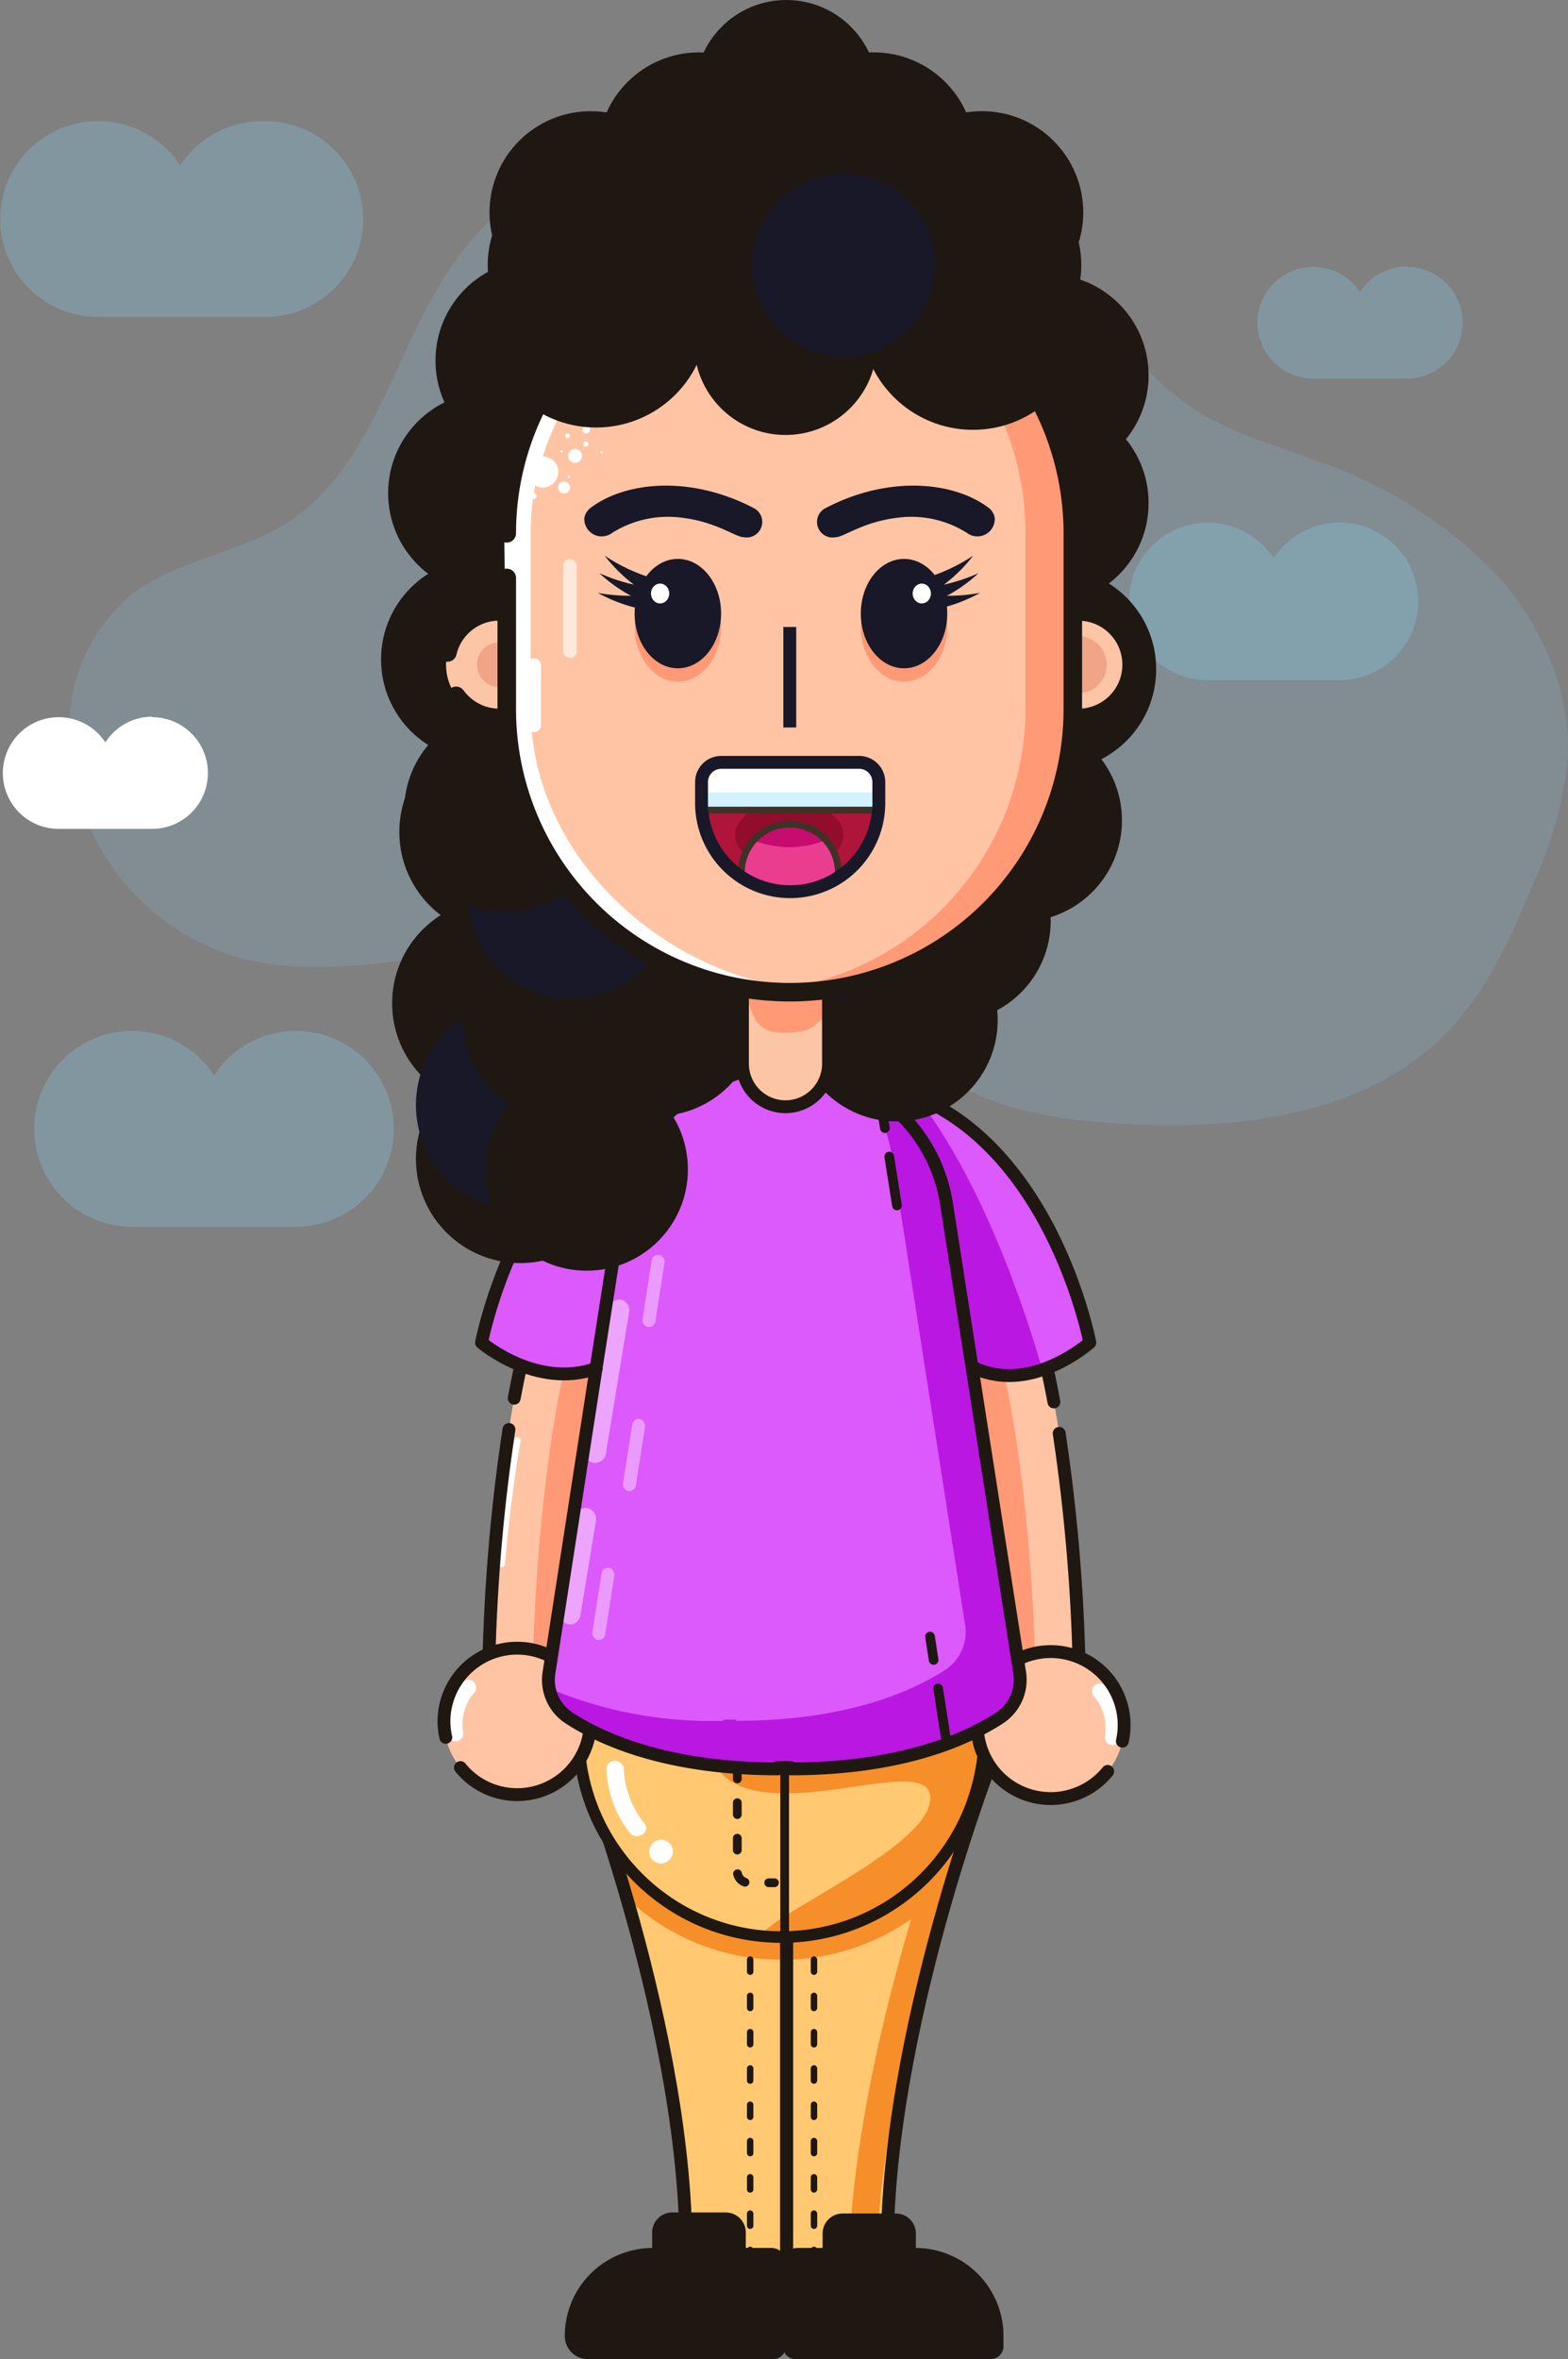 <svg xmlns="http://www.w3.org/2000/svg" viewBox="0 0 121.88 183.32"><rect x="0" y="0" width="121.88" height="183.32" fill="#808080" stroke="none"/><defs><style>.cls-1{fill:#ffc871;}.cls-2{fill:#f68e2a;}.cls-10,.cls-16,.cls-17,.cls-22,.cls-23,.cls-28,.cls-29,.cls-3,.cls-33,.cls-5,.cls-6,.cls-7,.cls-9{fill:none;}.cls-10,.cls-22,.cls-28,.cls-3,.cls-5,.cls-6,.cls-7,.cls-9{stroke:#1f1712;}.cls-10,.cls-16,.cls-17,.cls-22,.cls-23,.cls-28,.cls-3,.cls-5,.cls-6,.cls-7,.cls-9{stroke-linecap:round;stroke-linejoin:round;}.cls-4{fill:#1f1712;}.cls-17,.cls-5,.cls-6{stroke-width:0.5px;}.cls-6{stroke-dasharray:0.94 1.88;}.cls-7{stroke-width:0.9px;}.cls-21,.cls-24,.cls-8{fill:#fff;}.cls-10,.cls-9{stroke-width:0.68px;}.cls-10{stroke-dasharray:0.92 1.84;}.cls-11{opacity:0.15;}.cls-12,.cls-13{fill:#88d9fc;}.cls-13{opacity:0.25;}.cls-14{fill:#ffc4a4;}.cls-15{fill:#ff9976;}.cls-16,.cls-17,.cls-23{stroke:#fff;}.cls-16{stroke-width:1.2px;}.cls-18{fill:#dc59fc;}.cls-19{fill:#ba17e2;}.cls-20{fill:#eda4ff;}.cls-21,.cls-31{opacity:0.4;}.cls-22{stroke-width:0.75px;}.cls-23{stroke-width:2px;}.cls-24{opacity:0.55;isolation:isolate;}.cls-25{fill:#181828;}.cls-26{fill:#fcc6a6;}.cls-27{fill:#e89176;opacity:0.62;}.cls-28{stroke-width:1.44px;}.cls-29{stroke:#181828;}.cls-29,.cls-33{stroke-miterlimit:10;}.cls-30{fill:#af143b;}.cls-31{fill:#670118;}.cls-32{fill:#d2f2ff;}.cls-33{stroke:#403126;stroke-width:0.53px;}.cls-34{fill:#ea3d90;}.cls-35{fill:#c60c6e;}.cls-36{fill:#ffe8dc;}</style></defs><title>Asset 18</title><g id="Layer_2" data-name="Layer 2"><g id="Layer_1-2" data-name="Layer 1"><path class="cls-1" d="M45.37,137.27s8.76,22.78,7.88,40h7.89v-37.1l-14.6-2.92Z"/><path class="cls-1" d="M76.92,137.27s-8.77,22.78-7.89,40H61.14v-37.1l14.61-2.92Z"/><path class="cls-2" d="M68.15,179.92H66c-.83-16.26,6.92-37.45,7.81-39.8l1.1-.22H76S67.27,162.68,68.15,179.92Z"/><path class="cls-2" d="M75,142.84c-.34,1-.71,2.22-1.1,3.52h0a17.44,17.44,0,0,1-12.91,5.92h-.2A17.41,17.41,0,0,1,48.24,147c-.35-1.16-.68-2.25-1-3.23a17.47,17.47,0,0,0,13.49,6.36h.2A17.43,17.43,0,0,0,75,142.84Z"/><path class="cls-3" d="M45.37,137.27s8.76,22.78,7.88,40h7.89v-37.1l-14.6-2.92Z"/><path class="cls-3" d="M76.92,137.27s-8.77,22.78-7.89,40H61.14v-37.1l14.61-2.92Z"/><path class="cls-4" d="M44.9,174.68H59.26a1.8,1.8,0,0,1,1.8,1.8v0a6.84,6.84,0,0,1-6.84,6.84H45a1.13,1.13,0,0,1-1.13-1.13v-6.52A1,1,0,0,1,44.9,174.68Z" transform="translate(104.96 358) rotate(180)"/><path class="cls-4" d="M50.72,172H58a0,0,0,0,1,0,0v3.2a1.56,1.56,0,0,1-1.56,1.56H52.28a1.56,1.56,0,0,1-1.56-1.56V172a0,0,0,0,1,0,0Z" transform="translate(108.69 348.68) rotate(-180)"/><path class="cls-4" d="M62,174.68h9.19A6.84,6.84,0,0,1,78,181.52v.8a1,1,0,0,1-1,1H61.85a1,1,0,0,1-1-1v-6.52A1.13,1.13,0,0,1,62,174.68Z"/><path class="cls-4" d="M65.5,172h4.13a1.56,1.56,0,0,1,1.56,1.56v3.2a0,0,0,0,1,0,0H63.94a0,0,0,0,1,0,0v-3.2A1.56,1.56,0,0,1,65.5,172Z"/><line class="cls-5" x1="63.27" y1="175.33" x2="63.27" y2="174.83"/><line class="cls-6" x1="63.27" y1="172.95" x2="63.27" y2="151.29"/><line class="cls-5" x1="63.27" y1="150.34" x2="63.27" y2="149.84"/><line class="cls-5" x1="58.31" y1="175.33" x2="58.31" y2="174.83"/><line class="cls-6" x1="58.31" y1="172.95" x2="58.31" y2="151.29"/><line class="cls-5" x1="58.31" y1="150.34" x2="58.31" y2="149.84"/><circle class="cls-1" cx="60.74" cy="134.76" r="15.76"/><path class="cls-2" d="M72.25,140.2c1.14-4.84-13,2.43-16.61-2.92a35.91,35.91,0,0,0,4.32.24v-.09h.89v.09c7.81,0,12.39-2.11,14.62-3.56a3.47,3.47,0,0,0,.43-.35c0,.49.07,1,.07,1.49a15.76,15.76,0,0,1-15.43,15.76C54.43,151,71.19,144.67,72.25,140.2Z"/><circle class="cls-7" cx="60.74" cy="134.76" r="15.76"/><path class="cls-8" d="M47.13,137.39a8.64,8.64,0,0,0,1.8,5c.52.69,1.69,0,1.17-.68a7.47,7.47,0,0,1-1.62-4.29.68.68,0,0,0-1.35,0Z"/><circle class="cls-8" cx="51.38" cy="143.88" r="0.92"/><line class="cls-9" x1="60.2" y1="146.3" x2="59.75" y2="146.3"/><path class="cls-10" d="M57.91,146.26a.89.89,0,0,1-.6-.84v-6.27"/><line class="cls-9" x1="57.31" y1="138.23" x2="57.31" y2="137.77"/><line class="cls-9" x1="60.99" y1="150.6" x2="60.99" y2="137.17"/><g class="cls-11"><path class="cls-12" d="M51.62,78.15c-.84-2.83-4.15-4.07-7.08-4.36-8.9-.89-18.12,3.09-26.66.42A18.36,18.36,0,0,1,5.38,56.53a13.63,13.63,0,0,1,4.44-10c3.55-3,8.61-3.42,12.5-5.92,6.61-4.25,8.22-13,12.56-19.6,6.64-10,20-14.26,31.87-12.39a22.11,22.11,0,0,1,6.58,1.95C82,15,84.68,26.52,92.81,31.79c2.94,1.9,6.37,2.83,9.65,4.06a35.08,35.08,0,0,1,13.68,8.6c3.69,4,6.08,9.38,5.7,14.8a30.86,30.86,0,0,1-2.68,9.44c-1.68,4.11-3.54,8.26-6.62,11.46C106.15,86.78,96,87.9,86.78,87.29c-4.24-.28-8.59-.87-12.3-3s-6.68-6-6.62-10.2"/></g><path class="cls-13" d="M20.34,9.42A7.62,7.62,0,0,0,14,12.86,7.61,7.61,0,1,0,7.61,24.63H20.34a7.61,7.61,0,1,0,0-15.21Z"/><path class="cls-13" d="M109.35,20.7a4.36,4.36,0,0,0-3.64,2,4.34,4.34,0,1,0-3.63,6.72h7.27a4.34,4.34,0,1,0,0-8.68Z"/><path class="cls-8" d="M11.82,55.69a4.34,4.34,0,0,0-3.63,2,4.34,4.34,0,1,0-3.63,6.72h7.26a4.34,4.34,0,1,0,0-8.68Z"/><path class="cls-13" d="M104.16,40.61A6.12,6.12,0,0,0,99,43.38a6.12,6.12,0,1,0-5.11,9.47h10.23a6.12,6.12,0,1,0,0-12.24Z"/><path class="cls-13" d="M23,80.11a7.57,7.57,0,0,0-6.36,3.45,7.61,7.61,0,1,0-6.37,11.77H23a7.61,7.61,0,0,0,0-15.22Z"/><path class="cls-14" d="M81.2,105.45c2.53,10.91,2.68,24.06,2.68,24.06l-1.51,2.43-3.07.58-4.09-27.31Z"/><path class="cls-15" d="M77.79,105.55c2.53,10.91,2.68,24,2.68,24L79,132l-3.07.58L71.8,105.31Z"/><path class="cls-3" d="M82.33,111.38a143,143,0,0,1,1.55,18.13l-1.51,2.43-3.07.58"/><path class="cls-3" d="M81.2,105.45c.26,1.15.5,2.32.72,3.49"/><circle class="cls-14" cx="81.68" cy="134.06" r="5.7"/><path class="cls-16" d="M85.48,131.42a4.4,4.4,0,0,1,1,3.58"/><path class="cls-3" d="M87.24,135.3a5.71,5.71,0,1,0-1.14,2.35"/><path class="cls-14" d="M40.69,105.16C38.16,116.07,38,129.21,38,129.21l1.5,2.44,3.07.58,4.09-27.31Z"/><path class="cls-17" d="M39,121.52s.39-4.82,1.21-9.59"/><path class="cls-15" d="M44.1,105.26c-2.53,10.91-2.68,24-2.68,24l1.51,2.43,3.07.59L50.09,105Z"/><path class="cls-3" d="M39.56,111.08A141.93,141.93,0,0,0,38,129.21l1.5,2.44,3.07.58"/><path class="cls-3" d="M40.69,105.16c-.26,1.15-.5,2.31-.72,3.49"/><circle class="cls-14" cx="40.21" cy="133.76" r="5.7"/><path class="cls-16" d="M36.41,131.13a4.4,4.4,0,0,0-1,3.58"/><path class="cls-3" d="M34.65,135a5.59,5.59,0,0,1,.23-3.25,5.69,5.69,0,1,1,3.32,7.34,5.63,5.63,0,0,1-2.41-1.74"/><path class="cls-18" d="M73.57,93.53A12.4,12.4,0,0,0,66.11,84,32.28,32.28,0,0,0,61,82.34a.1.1,0,0,1,0,0l-.1,0-.1,0s0,0,0,0A32.62,32.62,0,0,0,55.79,84a12.4,12.4,0,0,0-7.46,9.55l-2,12.8L42.67,130a3.52,3.52,0,0,0,1.57,3.5c2.47,1.61,7.55,3.95,16.22,3.95v-.1h1v.1c8.67,0,13.75-2.34,16.23-3.95a3.55,3.55,0,0,0,1.57-3.5Z"/><path class="cls-18" d="M46.34,106.33c-4,2-8.91-2-8.91-2S41,85.37,55.79,84"/><path class="cls-18" d="M75.8,106.33a9.67,9.67,0,0,0,8.91-2S81.14,85.37,66.35,84"/><path class="cls-19" d="M81,106.38a9.88,9.88,0,0,1-5,0l-.38-.89L73.77,93.53a12.38,12.38,0,0,0-7.18-9.43l0-.13A16.49,16.49,0,0,1,71.08,85C76.41,91.77,79.71,101.9,81,106.38Z"/><rect class="cls-20" x="44.1" y="117.13" width="1.63" height="9.15" rx="0.82" transform="translate(20.35 -5.68) rotate(9.34)"/><rect class="cls-20" x="40.76" y="106.51" width="12.86" height="1.63" rx="0.82" transform="translate(-66.37 136.48) rotate(-80.66)"/><path class="cls-19" d="M77.23,133.61c-2.48,1.61-7.56,3.95-16.23,3.95v-.1H60a.45.45,0,0,1,0,.1c-8.67,0-13.75-2.34-16.22-3.95A3.5,3.5,0,0,1,42.22,131a32.5,32.5,0,0,0,14,2.72v-.09h1v.09c8.67,0,13.76-2.34,16.23-3.95a3.51,3.51,0,0,0,1.57-3.5L69.34,89.89a12.39,12.39,0,0,0-1.82-4.79,12.4,12.4,0,0,1,5.61,8.58l5.67,36.43A3.55,3.55,0,0,1,77.23,133.61Z"/><path class="cls-3" d="M73.57,93.53A12.4,12.4,0,0,0,66.11,84,32.28,32.28,0,0,0,61,82.34a.1.1,0,0,1,0,0l-.1,0-.1,0s0,0,0,0A32.62,32.62,0,0,0,55.79,84a12.4,12.4,0,0,0-7.46,9.55l-2,12.8L42.67,130a3.52,3.52,0,0,0,1.57,3.5c2.47,1.61,7.55,3.95,16.22,3.95v-.1h1v.1c8.67,0,13.75-2.34,16.23-3.95a3.55,3.55,0,0,0,1.57-3.5Z"/><path class="cls-3" d="M46.34,106.33c-4.62,1.66-8.91-2-8.91-2S41,85.37,55.79,84"/><path class="cls-3" d="M75.8,106.33c4.43,2,8.91-2,8.91-2S81.14,85.37,66.35,84"/><rect class="cls-21" x="46.4" y="121.8" width="1.01" height="5.67" rx="0.51" transform="translate(19.75 -5.74) rotate(8.86)"/><rect class="cls-21" x="48.78" y="110.23" width="1.01" height="5.67" rx="0.51" transform="translate(18 -6.24) rotate(8.86)"/><rect class="cls-21" x="50.3" y="97.48" width="1.01" height="5.67" rx="0.51" transform="translate(16.05 -6.63) rotate(8.86)"/><line class="cls-22" x1="72.92" y1="131.2" x2="73.51" y2="135"/><line class="cls-22" x1="72.29" y1="127.17" x2="72.57" y2="128.99"/><line class="cls-22" x1="69.12" y1="89.87" x2="69.72" y2="93.67"/><line class="cls-22" x1="68.49" y1="85.83" x2="68.78" y2="87.66"/><path class="cls-23" d="M45.39,91.94a16.59,16.59,0,0,1,6.13-6.86"/><circle class="cls-24" cx="56.66" cy="74.28" r="0.38"/><circle class="cls-4" cx="40.43" cy="90.05" r="8.1"/><circle class="cls-4" cx="38.58" cy="77.96" r="8.1"/><circle class="cls-4" cx="39.14" cy="64.65" r="8.1"/><circle class="cls-25" cx="40.43" cy="85.87" r="8.1"/><circle class="cls-4" cx="45.6" cy="90.87" r="7.87"/><circle class="cls-4" cx="43.8" cy="79.13" r="7.87"/><circle class="cls-4" cx="44.35" cy="66.21" r="7.87"/><circle class="cls-4" cx="51.06" cy="78.85" r="7.87"/><circle class="cls-4" cx="69.68" cy="79.27" r="7.87"/><circle class="cls-4" cx="55.17" cy="71.14" r="7.87"/><circle class="cls-4" cx="73.8" cy="71.56" r="7.87"/><circle class="cls-25" cx="44.33" cy="69.74" r="7.87"/><circle class="cls-25" cx="62.95" cy="70.16" r="7.87"/><circle class="cls-4" cx="39.29" cy="62.98" r="7.87"/><circle class="cls-4" cx="37.49" cy="51.24" r="7.87"/><circle class="cls-4" cx="38.04" cy="38.32" r="7.87"/><circle class="cls-4" cx="41.72" cy="28.02" r="7.87"/><circle class="cls-4" cx="79.34" cy="63.75" r="7.87"/><circle class="cls-4" cx="82" cy="52" r="7.87"/><circle class="cls-4" cx="81.41" cy="39.09" r="7.87"/><circle class="cls-4" cx="81.41" cy="29.17" r="7.87"/><circle class="cls-26" cx="38.81" cy="51.65" r="4.14"/><circle class="cls-27" cx="38.81" cy="51.65" r="1.74"/><path class="cls-28" d="M34.78,50.7a4.14,4.14,0,1,1,1.1,3.87,4.06,4.06,0,0,1-.43-.5"/><circle class="cls-26" cx="83.82" cy="51.65" r="4.14"/><circle class="cls-27" cx="83.82" cy="51.65" r="2.21"/><circle class="cls-28" cx="83.82" cy="51.65" r="4.14"/><path class="cls-26" d="M57.79,69.25h6.69a0,0,0,0,1,0,0V82.56a3.35,3.35,0,0,1-3.35,3.35h0a3.35,3.35,0,0,1-3.35-3.35V69.25A0,0,0,0,1,57.79,69.25Z"/><path class="cls-15" d="M64.41,76v3.26c-1.22-.27-.46,1-3.46,1-2.73,0-2.34-2-3.24-3.35V76Z"/><path class="cls-3" d="M57.71,69.31h6.69a0,0,0,0,1,0,0V82.63A3.35,3.35,0,0,1,61.06,86h0a3.35,3.35,0,0,1-3.35-3.35V69.31A0,0,0,0,1,57.71,69.31Z"/><rect class="cls-14" x="39.42" y="18.96" width="43.99" height="57.65" rx="22"/><path class="cls-15" d="M82.83,41.39V55.05a22,22,0,0,1-22,22q-.78,0-1.56-.06A22,22,0,0,0,79.71,55.05V41.39A22,22,0,0,0,59.27,19.45c.52,0,1-.05,1.56-.05a22,22,0,0,1,22,22Z"/><path class="cls-8" d="M63.41,77c-.48,0-1,0-1.48,0-12.14,0-22.54-9.89-22.54-22l-.2-13.66c0-12.14,10.6-21.95,22.74-21.95.5,0,1,0,1.48,0-11.45.76-22.16,10.3-22.16,22V55.1C41.25,66.75,52,76.28,63.41,77Z"/><path class="cls-25" d="M45.42,40.26a1.35,1.35,0,0,0,2.16,1.15A8.16,8.16,0,0,1,53,40.23c2.72.33,4.15,1.5,4.79,1.51a1.21,1.21,0,0,0,.89-2.21c-5-2.65-10.1-2.1-12.78-.06A1.28,1.28,0,0,0,45.42,40.26Z"/><path class="cls-25" d="M77.32,40.26a1.35,1.35,0,0,1-2.16,1.15,8.09,8.09,0,0,0-5.39-1.18c-2.73.33-4.16,1.5-4.79,1.51a1.21,1.21,0,0,1-.9-2.21c5-2.65,10.1-2.1,12.78-.06A1.2,1.2,0,0,1,77.32,40.26Z"/><line class="cls-29" x1="61.39" y1="48.72" x2="61.39" y2="56.53"/><path class="cls-28" d="M39.39,41.44a22,22,0,0,1,22-22h0a22,22,0,0,1,22,22V55.1a22,22,0,0,1-22,22h0a22,22,0,0,1-22-22V44.91"/><circle class="cls-8" cx="43.65" cy="35.07" r="0.09"/><circle class="cls-8" cx="42.19" cy="36.68" r="1.21"/><circle class="cls-8" cx="44.7" cy="35.43" r="0.54"/><circle class="cls-8" cx="43.84" cy="37.88" r="0.47"/><circle class="cls-8" cx="41.49" cy="38.55" r="0.22"/><circle class="cls-8" cx="44.12" cy="33.86" r="0.18"/><circle class="cls-8" cx="44.21" cy="37.04" r="0.09"/><circle class="cls-8" cx="46.77" cy="35.16" r="0.09"/><circle class="cls-8" cx="45.57" cy="33.39" r="0.29"/><circle class="cls-8" cx="45.54" cy="34.51" r="0.2"/><ellipse class="cls-15" cx="52.69" cy="48.72" rx="3.36" ry="4.25"/><ellipse class="cls-25" cx="52.69" cy="47.68" rx="3.36" ry="4.25"/><ellipse class="cls-15" cx="70.27" cy="48.72" rx="3.36" ry="4.25"/><path class="cls-25" d="M72.79,45.84a11.87,11.87,0,0,0,2.85-2.66A14,14,0,0,1,72,44.9C70.5,45.24,72.79,45.84,72.79,45.84Z"/><path class="cls-25" d="M72.81,46.69a12,12,0,0,0,3.25-2.15,14.31,14.31,0,0,1-3.84,1.1C70.65,45.73,72.81,46.69,72.81,46.69Z"/><path class="cls-25" d="M72.52,47.38a12,12,0,0,0,3.66-1.31,14.1,14.1,0,0,1-4,.15C70.65,45.93,72.52,47.38,72.52,47.38Z"/><path class="cls-25" d="M49.85,45.84A12.08,12.08,0,0,1,47,43.18a14,14,0,0,0,3.61,1.72C52.15,45.24,49.85,45.84,49.85,45.84Z"/><path class="cls-25" d="M49.83,46.69a12.06,12.06,0,0,1-3.24-2.15,14.18,14.18,0,0,0,3.84,1.1C52,45.73,49.83,46.69,49.83,46.69Z"/><path class="cls-25" d="M50.13,47.38a12,12,0,0,1-3.66-1.31,14.1,14.1,0,0,0,4,.15C52,45.93,50.13,47.38,50.13,47.38Z"/><ellipse class="cls-25" cx="70.27" cy="47.68" rx="3.36" ry="4.25"/><ellipse class="cls-8" cx="71.65" cy="46.12" rx="0.71" ry="0.77"/><circle class="cls-4" cx="75.63" cy="24.68" r="8.72"/><circle class="cls-4" cx="46.33" cy="24.5" r="8.72"/><circle class="cls-4" cx="61.06" cy="26.7" r="7.1"/><circle class="cls-4" cx="45.78" cy="20.6" r="7.87"/><circle class="cls-4" cx="76.18" cy="20.6" r="7.87"/><circle class="cls-4" cx="54.2" cy="16.03" r="7.87"/><circle class="cls-4" cx="67.76" cy="16.03" r="7.87"/><circle class="cls-4" cx="60.98" cy="11.19" r="7.1"/><circle class="cls-4" cx="45.92" cy="16.51" r="7.87"/><circle class="cls-4" cx="76.33" cy="16.51" r="7.87"/><circle class="cls-4" cx="54.34" cy="11.94" r="7.87"/><circle class="cls-4" cx="67.91" cy="11.94" r="7.87"/><circle class="cls-4" cx="61.12" cy="7.1" r="7.1"/><circle class="cls-4" cx="56.9" cy="21.64" r="7.1"/><circle class="cls-25" cx="65.57" cy="20.6" r="7.1"/><path class="cls-30" d="M55.43,59.62H67.29a1,1,0,0,1,1,1v2.21a6.89,6.89,0,0,1-6.89,6.89h0a6.89,6.89,0,0,1-6.89-6.89v-2.2a1,1,0,0,1,1-1Z"/><ellipse class="cls-31" cx="61.35" cy="64.89" rx="4.2" ry="2.61"/><path class="cls-8" d="M55.61,59.3H67.25a.84.84,0,0,1,.84.84v1.75A1.06,1.06,0,0,1,67,63H54.77a0,0,0,0,1,0,0V60.14a.84.84,0,0,1,.84-.84Z" transform="translate(122.85 122.25) rotate(180)"/><path class="cls-32" d="M55.67,61.62H67.18a.9.9,0,0,1,.9.9V63a0,0,0,0,1,0,0H54.77a0,0,0,0,1,0,0v-.42A.9.9,0,0,1,55.67,61.62Z" transform="translate(122.85 124.58) rotate(180)"/><line class="cls-33" x1="68.09" y1="62.95" x2="54.77" y2="62.95"/><path class="cls-34" d="M65.07,68a7.92,7.92,0,0,1-7.52,0,3.76,3.76,0,0,1,7.52,0Z"/><path class="cls-35" d="M64,65.35a7.5,7.5,0,0,1-5.28,0,3.77,3.77,0,0,1,5.28,0Z"/><path class="cls-33" d="M57.63,68a3.77,3.77,0,1,1,7.53,0"/><path class="cls-29" d="M56.07,59.24H66.78a1.53,1.53,0,0,1,1.53,1.53v1.63a6.89,6.89,0,0,1-6.89,6.89h0a6.89,6.89,0,0,1-6.89-6.89V60.77a1.53,1.53,0,0,1,1.53-1.53Z"/><ellipse class="cls-8" cx="51.31" cy="46.12" rx="0.71" ry="0.77"/><rect class="cls-8" x="40.99" y="51.15" width="1.06" height="5.74" rx="0.53"/><rect class="cls-36" x="43.77" y="43.43" width="1.06" height="7.7" rx="0.53"/></g></g></svg>
